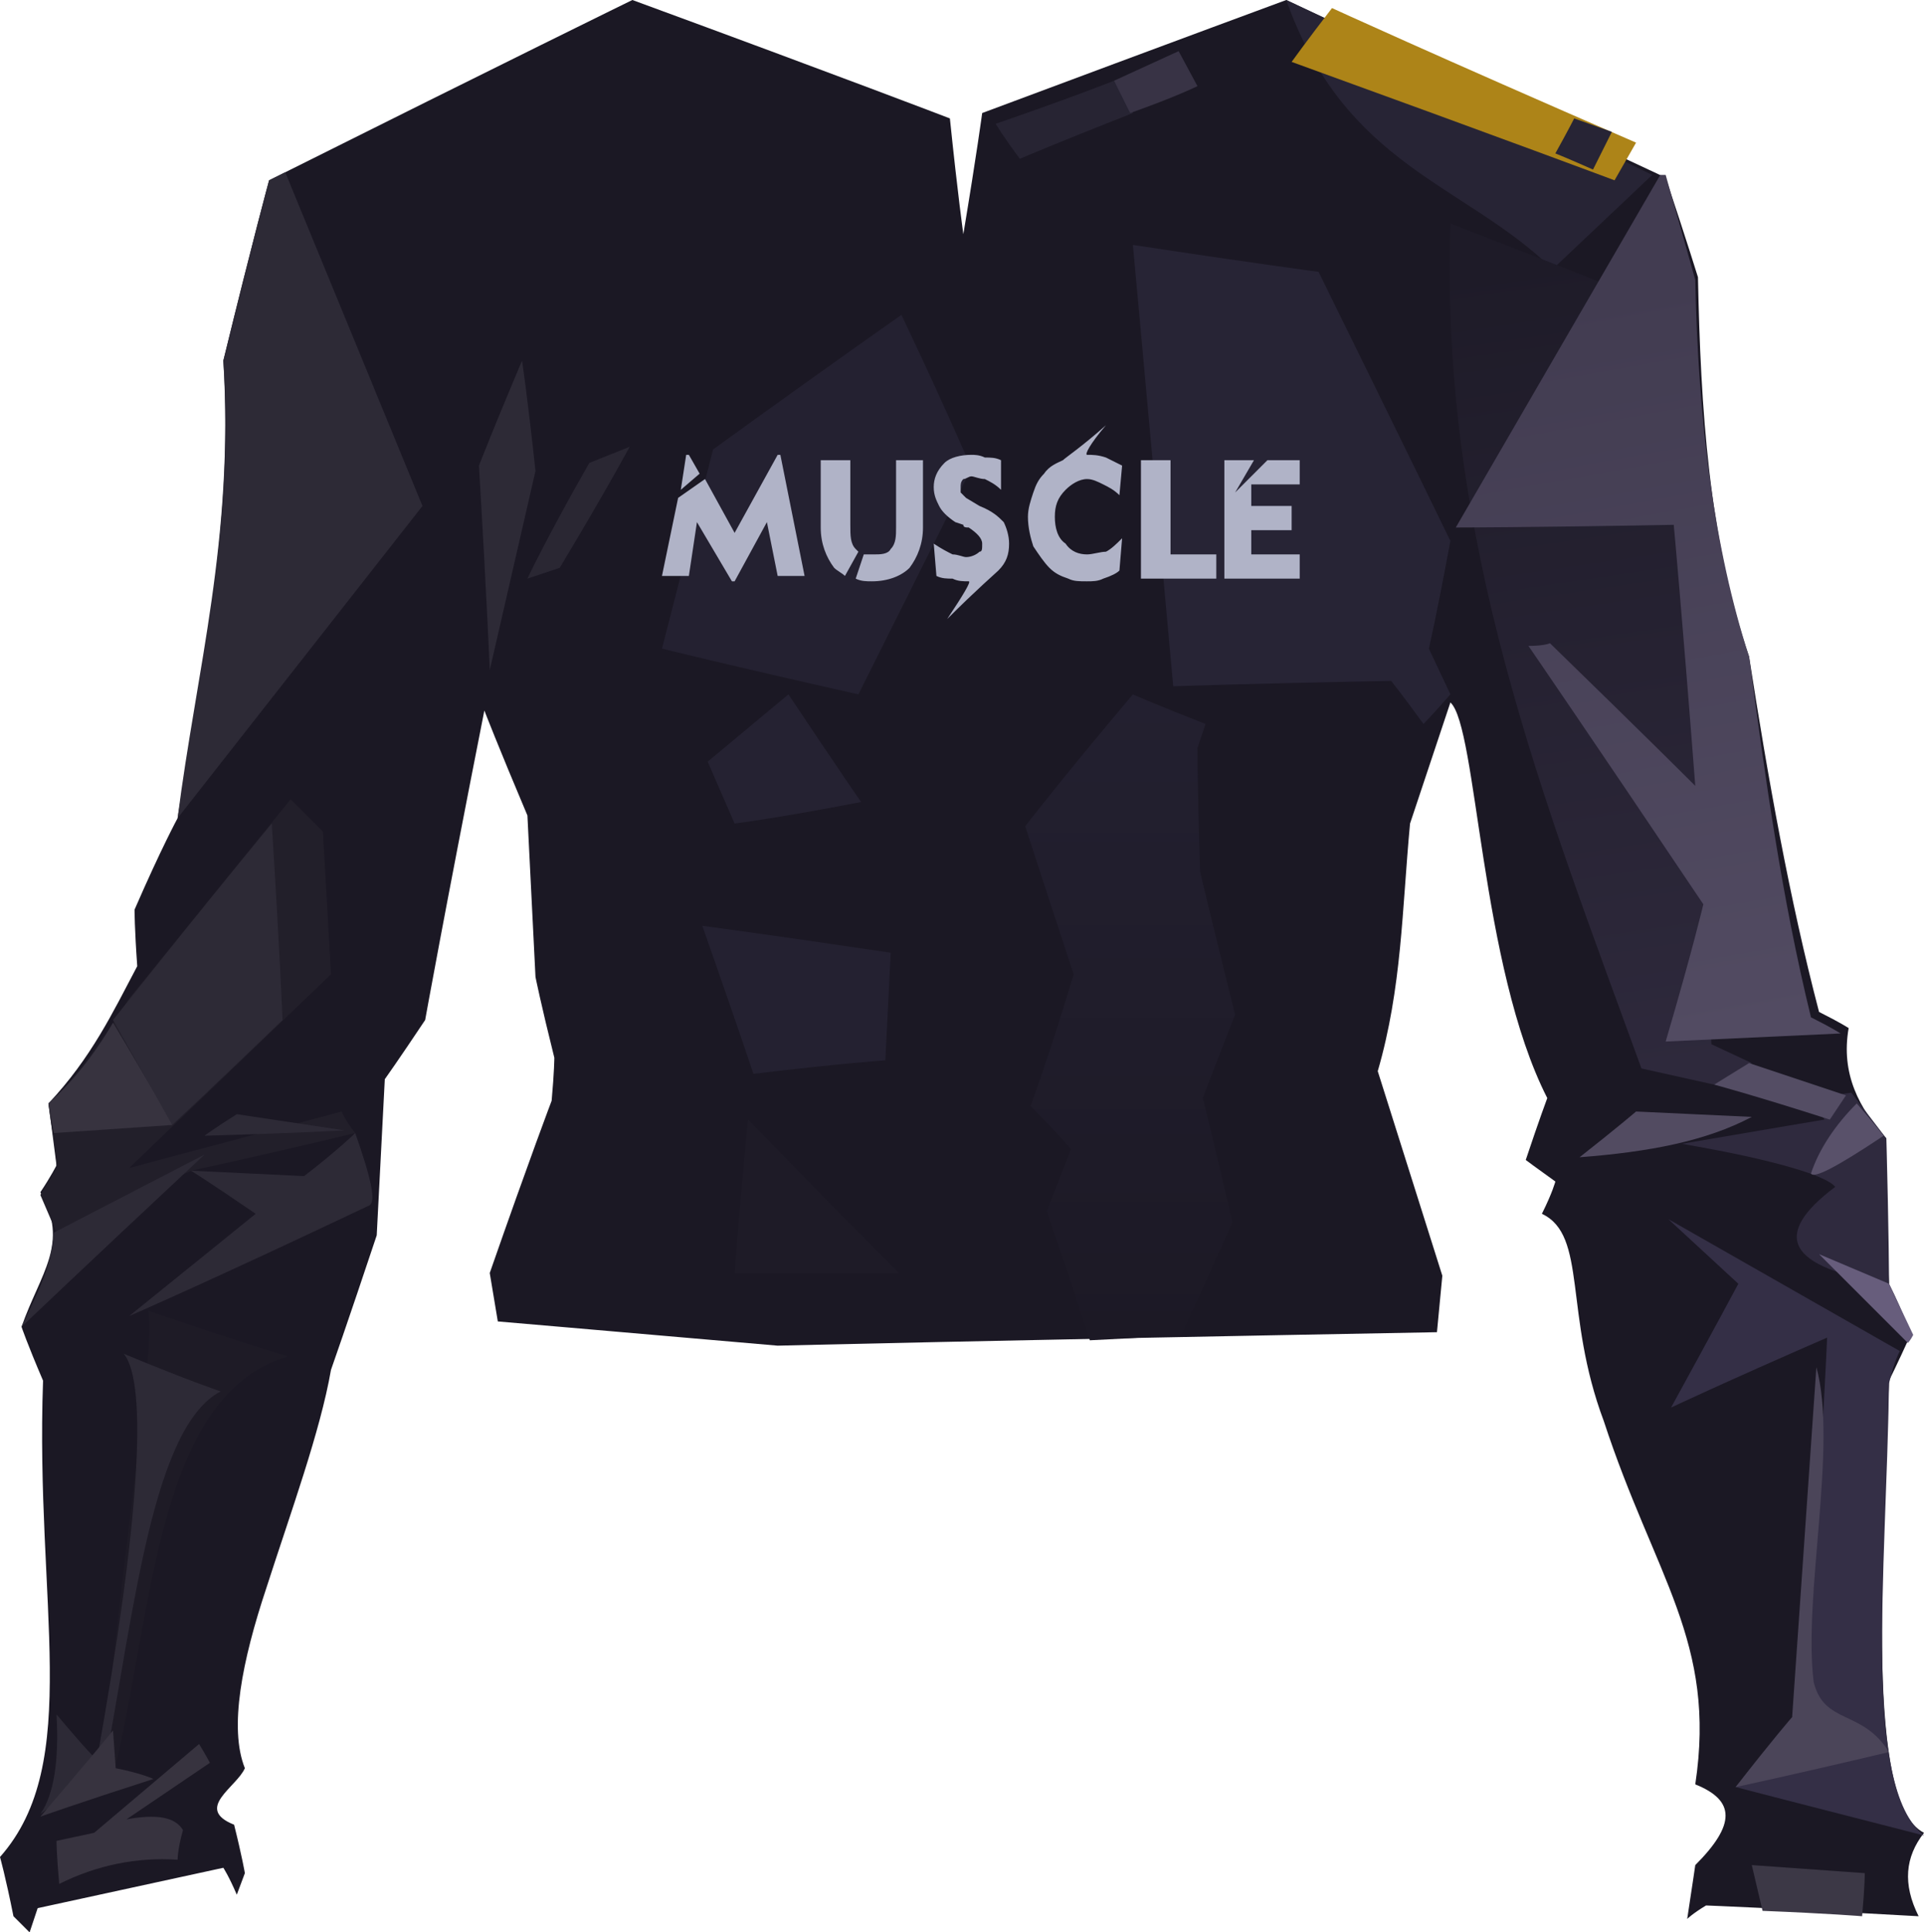 <?xml version="1.0" encoding="UTF-8" standalone="no"?>
<svg
   width="715"
   height="718"
   viewBox="0 0 715 718"
   version="1.1"
   id="svg56"
   sodipodi:docname="cb-layer-0939.svg"
   xmlns:inkscape="http://www.inkscape.org/namespaces/inkscape"
   xmlns:sodipodi="http://sodipodi.sourceforge.net/DTD/sodipodi-0.dtd"
   xmlns="http://www.w3.org/2000/svg"
   xmlns:svg="http://www.w3.org/2000/svg">
  <sodipodi:namedview
     id="namedview58"
     pagecolor="#ffffff"
     bordercolor="#666666"
     borderopacity="1.0"
     inkscape:pageshadow="2"
     inkscape:pageopacity="0.0"
     inkscape:pagecheckerboard="0" />
  <defs
     id="defs17">
    <linearGradient
       x1="736.729"
       y1="147.083"
       x2="736.729"
       y2="283.904"
       id="id-79074"
       gradientTransform="scale(0.57,1.754)"
       gradientUnits="userSpaceOnUse">
      <stop
         stop-color="#232030"
         offset="0%"
         id="stop2" />
      <stop
         stop-color="#1C1925"
         offset="100%"
         id="stop4" />
    </linearGradient>
    <linearGradient
       x1="1000.431"
       y1="54.852"
       x2="1009.908"
       y2="238.72"
       id="id-79075"
       gradientTransform="scale(0.592,1.688)"
       gradientUnits="userSpaceOnUse">
      <stop
         stop-color="#1E1B28"
         offset="0%"
         id="stop7" />
      <stop
         stop-color="#2E293C"
         offset="100%"
         id="stop9" />
    </linearGradient>
    <linearGradient
       x1="919.107"
       y1="71.212"
       x2="934.128"
       y2="257.9"
       id="id-79076"
       gradientTransform="scale(0.666,1.501)"
       gradientUnits="userSpaceOnUse">
      <stop
         stop-color="#423C51"
         offset="0%"
         id="stop12" />
      <stop
         stop-color="#524B62"
         offset="100%"
         id="stop14" />
    </linearGradient>
  </defs>
  <g
     id="id-79077">
    <path
       d="m 534,495 c -164,3 -245,5 -245,5 -69,-6 -104,-9 -104,-9 -2,-12 -3,-18 -3,-18 15,-43 23,-64 23,-64 1,-11 1,-16 1,-16 -5,-20 -7,-30 -7,-30 -2,-40 -3,-60 -3,-60 -11,-26 -16,-39 -16,-39 -15,76 -22,115 -22,115 -10,15 -15,22 -15,22 -2,39 -3,58 -3,58 -11,33 -17,50 -17,50 -4,23 -15,53 -24,81 -9,27 -14,52 -8,67 -3,7 -19,15 -4,21 3,12 4,18 4,18 l -3,8 c -3,-7 -5,-10 -5,-10 l -69,15 c -2,6 -3,9 -3,9 C 7,714 5,712 5,712 2,697 0,690 0,690 31,655 13,596 16,513 10,499 8,493 8,493 c 7,-20 18,-31 7,-50 4,-6 6,-10 6,-10 C 19,417 18,410 18,410 34,393 42,376 51,359 50,345 50,338 50,338 60,315 66,304 66,304 75,248 87,192 83,134 94,89 100,67 100,67 190,22 235,0 235,0 c 79,29 118,44 118,44 3,29 5,43 5,43 5,-30 7,-45 7,-45 75,-28 113,-42 113,-42 94,44 141,66 141,66 8,24 12,37 12,37 1,49 4,97 19,141 7,45 15,90 26,132 8,4 11,6 11,6 -3,17 4,30 14,41 0,36 1,54 1,54 6,12 8,19 8,19 -5,11 -8,17 -8,17 -2,67 -9,157 13,168 -7,9 -8,19 -2,31 -53,-3 -79,-4 -79,-4 -5,3 -7,5 -7,5 2,-13 3,-20 3,-20 15,-15 15,-24 0,-30 8,-53 -15,-77 -34,-135 -15,-40 -6,-69 -23,-77 4,-8 5,-12 5,-12 -7,-5 -11,-8 -11,-8 5,-15 8,-23 8,-23 -25,-49 -26,-138 -36,-147 -10,30 -15,45 -15,45 -3,32 -3,61 -12,92 l 24,76 z"
       fill="#1b1824"
       id="id-79078" />
    <path
       d="m 55,487 c 35,12 52,17 52,17 -48,14 -50,92 -64,152 -4,0 -5,0 -5,-1 10,-98 20,-157 17,-168 z"
       fill="#1e1b26"
       id="id-79079" />
    <path
       d="m 21,637 c 10,12 15,17 15,17 16,-89 19,-140 10,-151 24,10 36,14 36,14 -25,13 -32,80 -43,139 l -24,18 c 5,-7 7,-20 6,-37 z"
       fill="#2d2a36"
       id="id-79080" />
    <path
       d="m 132,421 c 6,17 8,26 5,27 C 78,476 48,489 48,489 79,464 95,451 95,451 79,440 71,435 71,435 l 42,2 c 13,-10 19,-16 19,-16 z"
       fill="#2d2a36"
       id="id-79081" />
    <path
       d="m 132,421 c -4,-5 -5,-8 -5,-8 -53,14 -79,21 -79,21 50,-48 75,-72 75,-72 -2,-35 -3,-53 -3,-53 -8,-8 -12,-12 -12,-12 l -60,74 c -9,14 -18,28 -30,39 1,9 3,17 3,24 l -6,10 6,14 50,-23 c 41,-9 61,-14 61,-14 z"
       fill="#221f2a"
       id="id-79082" />
    <path
       d="m 101,306 c 3,48 4,73 4,73 -27,26 -41,39 -41,39 L 42,379 c 39,-49 59,-73 59,-73 z"
       fill="#2d2a36"
       id="id-79083" />
    <path
       d="m 64,418 -44,3 -2,-11 c 9,-8 17,-18 24,-30 15,25 22,38 22,38 z"
       fill="#37333f"
       id="id-79084" />
    <path
       d="m 76,422 c 35,-1 52,-2 52,-2 l -40,-6 c -8,5 -12,8 -12,8 z"
       fill="#2d2a36"
       id="id-79085" />
    <path
       d="M 157,188 66,304 C 73,249 87,200 83,134 94,89 100,67 100,67 l 6,-3 z"
       fill="#2d2a36"
       id="id-79086" />
    <path
       d="m 194,134 c -11,26 -16,39 -16,39 3,51 4,76 4,76 l 17,-74 c -3,-28 -5,-41 -5,-41 z"
       fill="#2d2a36"
       id="id-79087" />
    <path
       d="m 234,166 c -10,4 -15,6 -15,6 -16,28 -23,43 -23,43 l 12,-4 c 18,-30 26,-45 26,-45 z"
       fill="#2a2733"
       id="id-79088" />
    <path
       d="M 76,429 C 30,472 8,493 8,493 13,482 19,472 20,458 Z"
       fill="#2d2a36"
       id="id-79089" />
    <path
       d="m 278,416 c 37,38 56,57 56,57 h -61 c 3,-38 5,-57 5,-57 z"
       fill="#1e1b27"
       id="id-79090" />
    <path
       d="m 261,344 c 13,37 19,55 19,55 33,-4 49,-5 49,-5 l 2,-40 c -47,-7 -70,-10 -70,-10 z"
       fill="#242131"
       id="id-79091" />
    <path
       d="m 405,498 c 22,-1 34,-2 34,-2 13,-28 19,-42 19,-42 -7,-30 -11,-46 -11,-46 8,-21 12,-31 12,-31 -9,-36 -13,-53 -13,-53 -1,-31 -1,-46 -1,-46 2,-6 3,-9 3,-9 -18,-7 -27,-11 -27,-11 -27,32 -40,49 -40,49 12,37 18,55 18,55 -10,33 -16,49 -16,49 10,10 15,16 15,16 l -9,23 c 11,32 16,48 16,48 z"
       fill="url(#id-79074)"
       id="id-79092"
       style="fill:url(#id-79074)" />
    <path
       d="m 320,298 c -31,6 -47,8 -47,8 -7,-16 -10,-23 -10,-23 l 30,-25 c 18,27 27,40 27,40 z"
       fill="#252232"
       id="id-79093" />
    <path
       d="m 335,117 c 18,38 26,57 26,57 -28,56 -42,84 -42,84 -49,-11 -73,-17 -73,-17 l 19,-74 c 47,-34 70,-50 70,-50 z"
       fill="#242131"
       id="id-79094" />
    <path
       d="m 74,648 c 3,5 4,7 4,7 l -31,21 c 11,-2 18,-1 21,4 -2,7 -2,11 -2,11 -15,-1 -30,2 -44,9 -1,-11 -1,-16 -1,-16 l 14,-3 c 26,-22 39,-33 39,-33 z"
       fill="#37333f"
       id="id-79095" />
    <path
       d="m 57,661 c -28,9 -42,14 -42,14 18,-21 27,-32 27,-32 l 1,14 c 10,2 14,4 14,4 z"
       fill="#37333f"
       id="id-79096" />
    <path
       d="m 529,269 c -8,-11 -12,-16 -12,-16 -54,1 -81,2 -81,2 C 426,145 421,91 421,91 c 46,7 69,10 69,10 33,67 49,100 49,100 -5,27 -8,40 -8,40 l 8,17 c -7,8 -10,11 -10,11 z"
       fill="#272435"
       id="id-79097" />
    <path
       d="m 379,59 c -6,-8 -9,-13 -9,-13 29,-10 44,-16 44,-16 l 7,12 c -28,11 -42,17 -42,17 z"
       fill="#272433"
       id="id-79098" />
    <path
       d="m 420,42 c 17,-6 25,-10 25,-10 l -7,-13 -24,11 c 4,8 6,12 6,12 z"
       fill="#383345"
       id="id-79099" />
    <path
       d="m 614,65 -37,35 C 544,68 500,62 478,0 569,43 614,65 614,65 Z"
       fill="#272435"
       id="id-79100" />
    <path
       d="m 692,712 c 1,-11 1,-16 1,-16 -28,-2 -42,-3 -42,-3 l 4,17 c 25,1 37,2 37,2 z"
       fill="#3c3846"
       id="id-79101" />
    <path
       d="m 715,682 c -47,-12 -70,-18 -70,-18 17,-19 26,-28 26,-28 6,-93 8,-139 8,-139 -39,17 -58,26 -58,26 17,-31 25,-46 25,-46 l -26,-24 86,49 c -2,4 -3,8 -4,12 -1,71 -10,150 13,168 z"
       fill="#342f46"
       id="id-79102" />
    <path
       d="m 702,651 c -38,9 -57,13 -57,13 14,-18 21,-26 21,-26 l 9,-130 c 8,29 -5,85 -1,117 4,16 18,10 28,26 z"
       fill="#4b4559"
       id="id-79103" />
    <path
       d="m 702,477 c -38,-6 -44,-18 -20,-36 -3,-4 -22,-10 -57,-16 35,-6 53,-9 53,-9 -3,-5 -5,-8 -5,-8 l 15,-2 13,17 c 1,36 1,54 1,54 z"
       fill="#2f2a3e"
       id="id-79104" />
    <path
       d="m 587,430 c 14,-11 21,-17 21,-17 l 43,2 c -17,9 -38,13 -64,15 z"
       fill="#524b61"
       id="id-79105" />
    <path
       d="m 700,422 c -18,12 -26,16 -27,14 3,-9 9,-18 17,-26 7,8 10,12 10,12 z"
       fill="#59516a"
       id="id-79106" />
    <path
       d="m 637,403 -27,-6 C 574,298 535,201 539,83 c 54,21 81,32 81,32 l 16,273 15,7 c -9,5 -14,8 -14,8 z"
       fill="url(#id-79075)"
       id="id-79107"
       style="fill:url(#id-79075)" />
    <path
       d="m 684,384 c -43,2 -65,3 -65,3 10,-34 14,-51 14,-51 -43,-64 -65,-96 -65,-96 6,0 8,-1 8,-1 36,35 54,53 54,53 -5,-65 -8,-97 -8,-97 -54,1 -81,1 -81,1 L 617,65 h 2 l 11,39 c 1,52 7,100 20,140 6,45 12,89 23,134 8,4 11,6 11,6 z"
       fill="url(#id-79076)"
       id="id-79108"
       style="fill:url(#id-79076)" />
    <path
       d="m 495,3 c -10,13 -15,20 -15,20 80,29 120,44 120,44 l 8,-14 C 532,20 495,3 495,3 Z"
       fill="#ad8418"
       id="id-79109" />
    <path
       d="m 592,63 c -9,-4 -14,-6 -14,-6 5,-9 7,-13 7,-13 l 14,5 c -5,10 -7,14 -7,14 z"
       fill="#272435"
       id="id-79110" />
    <path
       d="m 686,407 c -4,6 -6,9 -6,9 -28,-9 -43,-13 -43,-13 l 13,-8 c 24,8 36,12 36,12 z"
       fill="#544d64"
       id="id-79111" />
    <path
       d="m 709,499 -33,-33 26,11 9,19 c -1,2 -2,3 -2,3 z"
       fill="#675d7c"
       id="id-79112" />
    <path
       d="m 260,176 -4,-7 h -1 l -2,13 m -1,3 -6,29 h 10 l 3,-20 13,22 h 1 l 12,-22 4,20 h 10 l -9,-45 h -1 l -16,29 -11,-20 m 57,27 c 0,0 -1,-1 -1,-1 -2,-2 -2,-5 -2,-9 v -24 h -11 v 25 c 0,6 2,11 5,15 1,1 3,2 4,3 m 4,1 c 2,1 4,1 6,1 6,0 11,-2 14,-5 3,-4 5,-9 5,-15 v -25 h -10 v 25 c 0,3 0,6 -2,8 -1,2 -4,2 -6,2 -2,0 -3,0 -4,0 m 39,10 c 1,0 -2,5 -8,14 11,-11 18,-17 19,-18 3,-3 4,-6 4,-10 0,-3 -1,-6 -2,-8 -2,-2 -4,-4 -9,-6 l -5,-3 c -1,-1 -1,-1 -2,-2 0,-1 0,-1 0,-2 0,-1 0,-2 1,-3 1,0 2,-1 3,-1 1,0 3,1 5,1 2,1 4,2 6,4 v -11 c -2,-1 -4,-1 -6,-1 -2,-1 -4,-1 -5,-1 -4,0 -8,1 -10,3 -3,3 -4,6 -4,9 0,3 1,5 2,7 1,2 3,4 6,6 l 3,1 c 0,1 1,1 2,1 3,2 5,4 5,6 0,2 0,3 -1,3 -1,1 -3,2 -5,2 -1,0 -3,-1 -5,-1 -2,-1 -4,-2 -7,-4 l 1,12 c 2,1 4,1 6,1 2,1 4,1 6,1 z m 44,0 c 2,0 4,0 6,-1 3,-1 5,-2 6,-3 l 1,-12 c -2,2 -4,4 -6,5 -2,0 -5,1 -7,1 -3,0 -6,-1 -8,-4 -3,-2 -4,-6 -4,-10 0,-4 1,-7 4,-10 2,-2 5,-4 8,-4 2,0 4,1 6,2 2,1 4,2 6,4 l 1,-11 c -2,-1 -4,-2 -6,-3 -3,-1 -5,-1 -7,-1 -1,0 1,-4 7,-11 -9,8 -15,12 -16,13 -2,1 -5,2 -7,5 -2,2 -3,4 -4,7 -1,3 -2,6 -2,9 0,4 1,8 2,11 2,3 4,6 6,8 2,2 4,3 7,4 2,1 4,1 7,1 z m 48,-1 v -9 h -17 v -35 h -11 v 44 z m 31,0 v -9 h -18 v -9 h 15 v -9 h -15 v -8 h 18 v -9 h -12 l -12,12 7,-12 h -11 v 44 z"
       fill="#b0b3c7"
       id="id-79113"
       fill-rule="nonzero" />
  </g>
</svg>
